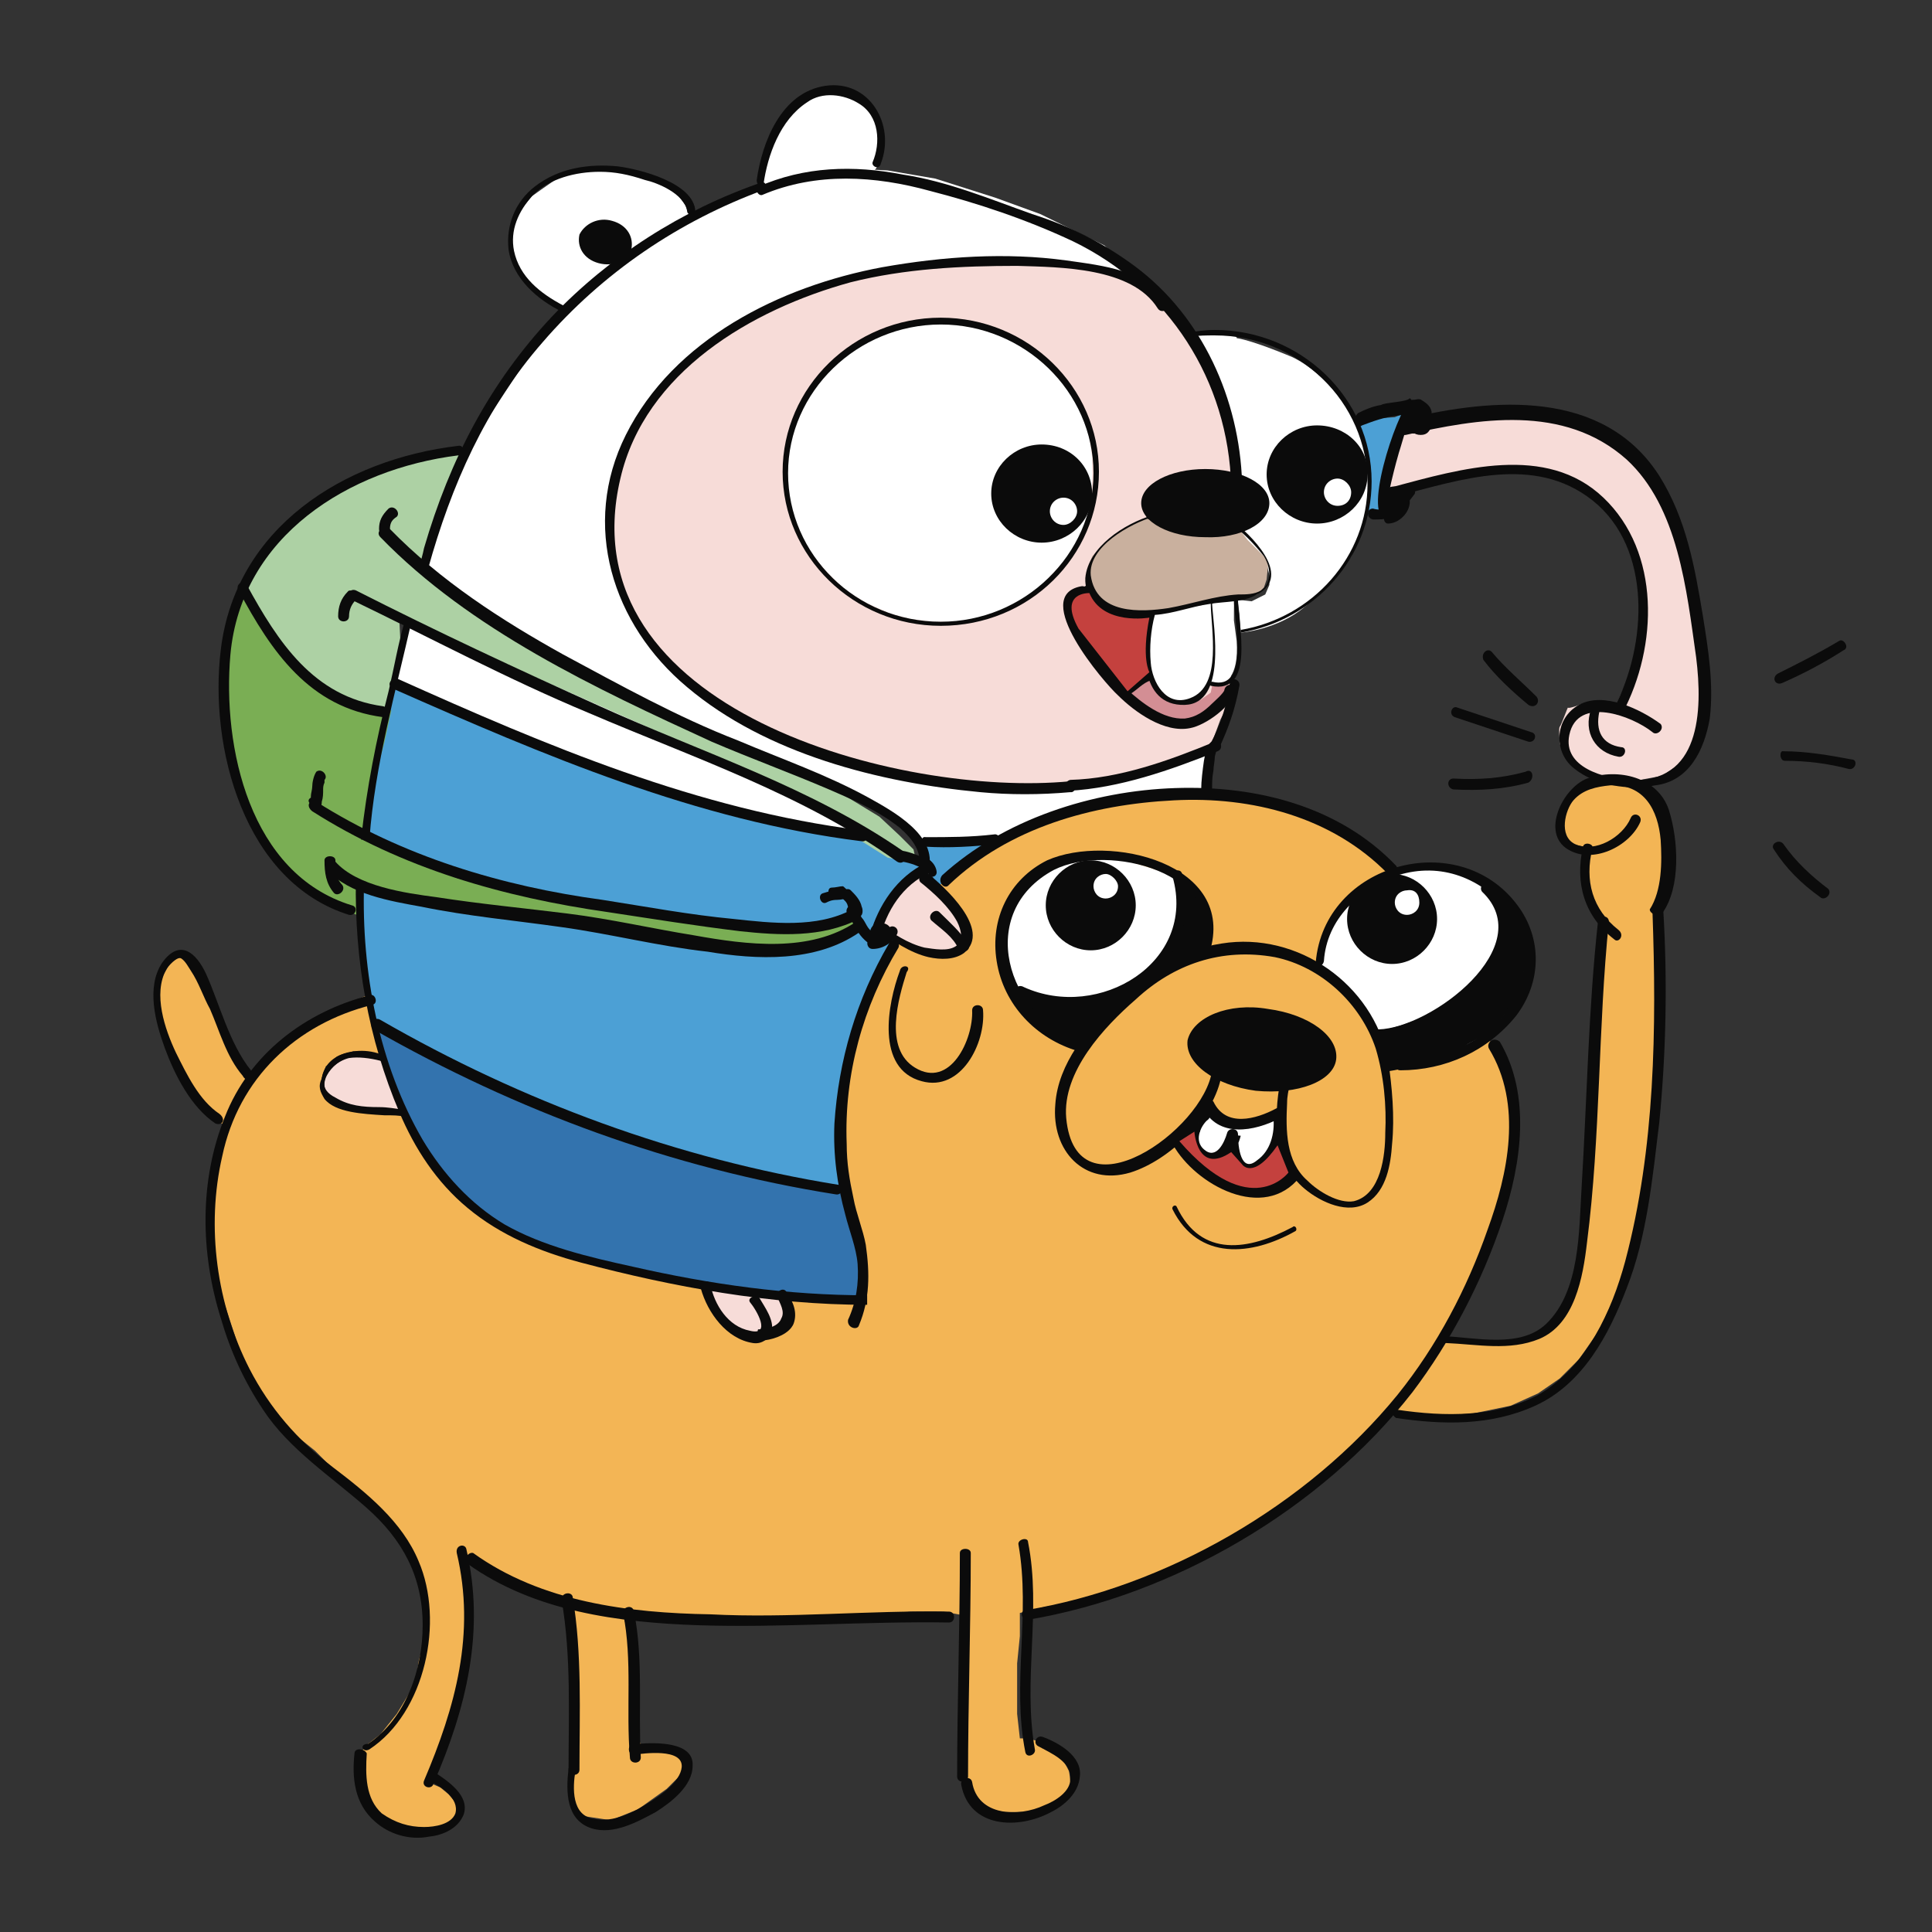 <?xml version="1.0" encoding="utf-8"?>
<!-- Generator: Adobe Illustrator 24.0.1, SVG Export Plug-In . SVG Version: 6.00 Build 0)  -->
<svg version="1.1" id="Layer_1" xmlns="http://www.w3.org/2000/svg" xmlns:xlink="http://www.w3.org/1999/xlink" x="0px" y="0px"
	 viewBox="0 0 141.7 141.7" style="enable-background:new 0 0 141.7 141.7;" xml:space="preserve">
<rect x="0" y="0" width="141.7" height="141.7" fill="#333333" stroke="none"/>
<style type="text/css">
	.st0{fill:#F7DCD8;}
	.st1{fill:#76CDEA;}
	.st2{fill:#FFFFFF;}
	.st3{fill:#F3B555;}
	.st4{fill:#C9B09E;}
	.st5{fill:#4CA0D5;}
	.st6{fill:#ADD1A4;}
	.st7{fill:#7AAE54;}
	.st8{fill:#3373AE;}
	.st9{fill:#0B0B0B;}
	.st10{fill:#D38E94;}
	.st11{clip-path:url(#SVGID_2_);fill:#0B0B0B;}
	.st12{clip-path:url(#SVGID_4_);fill:#0B0B0B;}
	.st13{clip-path:url(#SVGID_6_);fill:#0B0B0B;}
	.st14{clip-path:url(#SVGID_8_);fill:#0B0B0B;}
	.st15{clip-path:url(#SVGID_10_);fill:#0B0B0B;}
	.st16{clip-path:url(#SVGID_12_);fill:#0B0B0B;}
	.st17{clip-path:url(#SVGID_14_);fill:#0B0B0B;}
	.st18{clip-path:url(#SVGID_16_);fill:#0B0B0B;}
	.st19{clip-path:url(#SVGID_18_);fill:#0B0B0B;}
	.st20{clip-path:url(#SVGID_20_);fill:#0B0B0B;}
	.st21{clip-path:url(#SVGID_22_);fill:#0B0B0B;}
	.st22{clip-path:url(#SVGID_24_);fill:#0B0B0B;}
	.st23{clip-path:url(#SVGID_26_);fill:#0B0B0B;}
	.st24{clip-path:url(#SVGID_28_);fill:#0B0B0B;}
	.st25{clip-path:url(#SVGID_30_);fill:#0B0B0B;}
	.st26{clip-path:url(#SVGID_32_);fill:#0B0B0B;}
	.st27{clip-path:url(#SVGID_34_);fill:#0B0B0B;}
	.st28{fill:#C4413E;}
</style>
<g id="Layer_7">
</g>
<path class="st0" d="M45.4,34.3l0.8-2.1l1.7-3.2l1.8-1.7l2.5-2.1l2.3-1.5c0,0,2.6-1.4,2.7-1.5c0.1-0.1,3.8-1.5,3.8-1.5l4-0.9
	l3.5-0.5l3.1-0.2h3.7l3.7,0.3l2.5,0.5l1.6,0.3l1.2,1.1l0.9,0.6l1.2,1.2l0.9,1.5l0.9,1.8l0.7,1.6l0.7,1.8l0.7,2l0.3,1.5v1.4l-0.8,1.4
	l0.2,2.1l1,0.9L90.5,44l-0.3,7.4l-0.7,1.4l-0.7,1.9l-0.7,0.5l-3.2,1l-3,0.8l-3.1,0.5l-2.9,0.3L72.7,58l-4-0.7l-5.2-1L60,55.1
	l-4.4-1.8l-3.3-1.8l-2.5-1.9L48.2,48l-1.4-2l-1.2-2.3L45,42.1l-0.6-2v-2.7v-1.9L45.4,34.3z"/>
<path class="st1" d="M41.3,22.9"/>
<path class="st2" d="M40.1,22c0,0-1.4-1.1-1.2-1.1l-0.8-1.2l-0.6-1.1l-0.1-1l0.1-1l0.6-1.1l0.9-1.1l0.7-0.5l1-0.7l1.2-0.6h1.2
	l1.2-0.2l1.4,0.3l1.4,0.1c0,0,1,0.3,1.1,0.5l0.9,0.5l0.7,0.6l0.5,0.7l0.2,0.6v0.5l-0.6,0.5L48.6,17l-1.4,1l-1.6,1.2l-1.4,1l-1.1,1
	l-1.1,1l-0.7,0.6l-0.8-0.6L40.1,22z"/>
<path class="st2" d="M55.8,13.7l0.1-1l0.3-1l0.6-1.4L57.5,9l0.9-1.1L59.5,7l0.8-0.3h0.9l1.1,0.2l0.8,0.3l0.7,0.6L64.5,9
	c0,0,0.1,0.7,0.2,0.8v1.4L64.5,12L64,12.7h-1.2h-2l-1.5,0.2l-1.5,0.3l-0.9,0.3L55.8,13.7z"/>
<path class="st2" d="M57.7,33.4l0.5-2.1l0.9-2l1.1-1.7l1.5-1.4l1.6-1.1l1.7-0.8l2-0.6c0,0,1.8-0.2,1.9-0.1c0.1,0,2.9,0.5,2.9,0.5
	l2.3,0.8l1.9,1l1.2,1.4l1.1,1.2l1,1.8l0.5,1.2l0.3,2v1.8L80,37.4l-0.7,1.7l-1,1.8l-1.9,2l-1.2,1l-1.5,0.8l-1.9,0.6l-1.7,0.3h-1.7
	l-1.6-0.2L65.3,45l-1.8-0.8l-1.6-1l-1.4-1.4l-1.4-1.7l-0.9-2l-0.5-1.6l-0.1-1.8L57.7,33.4L57.7,33.4z"/>
<path class="st2" d="M87.5,24.7l0.9,1.7c0,0,0.6,1.2,0.6,1.4c0,0.1,0.5,1.2,0.6,1.4c0,0.1,0.6,1.6,0.6,1.6s0.2,1.4,0.3,1.5
	c0.1,0.1,0.2,1.6,0.2,1.6v0.8l0.3,1.2v1l-0.2,1.5L91,39l0.2,0.5l0.8,0.9l0.9,0.9l0.2,0.9v0.7l-0.3,0.7l-1,0.5L90.9,44h-0.2l0.1,0.2
	l0.1,0.8l0.1,1.4c0,0,2.7-0.2,4.7-1.9c0,0,2.1-1.7,3.4-3.7c0,0,1.4-2.8,1.4-5.1c0,0,0.1-2.8-1.5-5.5c0,0-1.7-2.8-4.2-4
	c0,0-2.8-1.2-4.1-1.4C90.8,24.4,87.6,24.2,87.5,24.7z"/>
<path class="st3" d="M65.9,68.8c0,0-0.8,1.4-0.9,1.5s-0.9,1.6-0.9,1.7s-0.8,1.7-0.8,1.9c0,0.2-0.9,3.1-0.9,3.1l-0.6,2.9l-0.1,2.8
	c0,0,0.2,2.9,0.2,3.1s0.3,2.3,0.3,2.3l0.8,2l0.2,1.6c0,0,0.3,2.6,0.2,2.7s0,1.2,0,1.2l-1.2-0.3l-3.4-0.1H58v1l-0.1,0.9L57.1,98h-1
	l-1.2-0.1l-1.1-0.6l-0.9-0.9l-0.6-0.9l-0.5-1l-0.1-0.2L49,93.7L46.1,93l-3.4-0.7l-3.6-1.2l-2.9-1.5l-2-1.7l-1.7-1.7l-1.1-1.7
	l-1.1-1.9l-0.6-1h-1.1L26.1,81l-1.2-0.2l-1-0.8l-0.3-0.9l0.3-0.9l1-0.5l1-0.6l1.1,0.1l0.9,0.1l-0.5-1.5l-0.2-2L26.9,73L25,73.9
	l-2.6,1.4l-1.7,1.1l-1,1l-1,1.1L18.1,79l-0.9-1.5l-0.8-1.4l-0.7-2l-0.9-1.9l-0.7-1.4l-0.8-0.7l-0.8,0.5L11.7,72c0,0-0.1,1-0.1,1.4
	c0,0.2,0.2,1.8,0.3,2c0,0.2,0.6,1.8,0.6,1.8l0.8,1.7l0.8,1.4l0.8,1.1l0.9,0.8l0.7,0.3l-0.2,0.9l-0.5,1.8V87l-0.3,2.1V92l0.6,2.5
	l1.5,4.6c0,0,1.4,2.8,1.5,2.9s2,2.8,2,2.8l2,1.6l2.1,2.1c0,0,2.3,1.9,2.4,2s1.7,1.9,1.7,1.9l1.1,1.8c0,0,0.6,1.6,0.6,1.7
	s0.2,2.1,0.2,2.1v2.1c0,0-0.5,1.7-0.5,1.8l-0.2,1.5l-1.4,2.3l-1.2,1.5l-0.9,0.7l-0.6,0.7v1.7l0.3,1.7l0.9,1.4l1.1,0.8l1.4,0.3h1.7
	l1.1-0.6l0.6-0.6v-1l-0.6-0.7l-0.6-0.5l-0.7-0.3l0.1-1l0.7-1.4l0.5-1.9l0.6-1.6l0.5-1.6l0.2-1.6l0.1-1.7l0.1-1.6l-0.1-1.6l-0.2-1.7
	l-0.2-1.1l1.1,0.5l1.7,1l2,0.9l1.9,0.7l0.9,0.2c0,0,0.3,1.6,0.3,1.7s0.2,2.7,0.2,2.7v2.5v2.6v2.7l-0.2,1.7l0.3,1.2l0.7,0.8l2,0.3
	l2-0.8l2.1-1.5l1.2-1.2v-1.1l-0.6-0.6L48,128l-0.9,0.1c-0.2-0.3-0.3-0.7-0.5-1c0-0.3-0.1-0.7-0.1-1c0-0.6,0-1.3,0-1.9
	c0-0.8,0-1.6,0-2.4c-0.3-1.1-0.5-2.3-0.8-3.4l-0.1-0.3l4.3,0.5l4.6,0.1l5.9-0.1l2.9-0.1l3.5-0.3h2.4c0.5,0.1,1.1,0.2,1.6,0.3
	c0,0.3-0.1,0.5-0.1,0.8c0,1.5-0.1,3-0.1,4.5c0,0.8,0,1.6,0,2.5c0,0.7-0.1,1.4-0.1,2.1c0,0.5,0,1,0,1.5c0.2,0.5,0.3,1.1,0.5,1.6
	c0.3,0.4,0.5,0.8,0.8,1.1l1.9,0.3c0.7,0,1.4,0,2.1,0c0.6-0.2,1.2-0.3,1.8-0.5c0.3-0.3,0.7-0.6,1-0.9c-0.1-0.5-0.1-1.1-0.2-1.6
	c-0.2-0.4-0.4-0.8-0.7-1.2l-0.8-0.5l-0.8-0.5l-0.7-0.2h-0.6l-0.2-1.8v-2.1V122l0.2-2v-1.7l2.1-0.5c1.1-0.1,2.3-0.1,3.4-0.2
	c1.9-0.9,3.8-1.7,5.7-2.6c2.2-1,4.4-2.1,6.7-3.1c1-0.7,2-1.4,3.1-2.2c0.7-0.7,1.3-1.4,2-2.1c1-0.8,2-1.5,2.9-2.3
	c0.4-0.6,0.7-1.3,1.1-1.9c0.6-0.7,1.2-1.4,1.8-2c0.5-0.9,1.1-1.8,1.6-2.7c0.6-0.6,1.2-1.2,1.7-1.8c0.4-1.1,0.8-2.1,1.2-3.2
	c0.4-1,0.8-1.9,1.2-2.9c0.4-1.1,0.7-2.2,1.1-3.3c0.2-1.2,0.3-2.4,0.5-3.5c0-1.1,0-2.3,0-3.4c-0.3-1-0.7-2-1-3.1l-0.8-1.5l-0.6-0.6
	l-1.8,1.1l-2.3,0.6c-0.5-0.1-0.9-0.3-1.4-0.4c-0.5,0.1-0.9,0.2-1.4,0.4c-0.2-0.4-0.4-0.9-0.6-1.3c-0.5-0.7-0.9-1.4-1.4-2.1L97.1,71
	c-0.1-0.1-0.2-0.1-0.2-0.2c0.1-0.7,0.3-1.5,0.4-2.2c0.3-0.7,0.7-1.3,1-2c0.6-0.5,1.2-1,1.7-1.4c0.5-0.3,0.9-0.6,1.4-0.9
	c0.2-0.1,0.5-0.1,0.7-0.2c-1.2-1-2.3-2.1-3.5-3.1l-2.3-1l-3.6-1.1l-2.9-0.5l-5.7,0.1l-4.7,0.7l-4.9,2l-3.7,2.3l-2,1.5l1.1,1.1
	l0.9,1.2l0.2,1.1l-0.3,0.8l-0.9,0.5h-1.4l-1.2-0.6L65.9,68.8z"/>
<path class="st2" d="M84.6,45l-0.2,0.6l-0.1,0.9c0,0,0,0.8-0.1,0.9c-0.1,0.1,0,0.8,0,0.9c0,0.1,0.1,0.5,0.1,0.7s0.1,0.7,0.1,0.7
	l0.3,0.5l0.3,0.5l0.3,0.3c0,0,2,1.4,3.3-0.9h1.1c0,0,1.2-0.3,1-3.1l-0.2-1.5v-1.6l-1.7,0.3l-1.2,0.2l-1.4,0.3l-1,0.1L84.6,45z"/>
<path class="st2" d="M96.5,70.9l0.2-1.4c0,0,0.3-1.2,0.5-1.4c0.1-0.1,1.1-1.5,1.1-1.5l1.6-1.7c0,0,1.4-0.6,1.5-0.6s2.1-0.7,2.1-0.7
	l1.6-0.3l1.5,0.3c0,0,1.6,0.2,1.6,0.5s1.1,1.1,1.1,1.1l1,0.9l1,1l0.6,1.1l0.3,1.6l-0.1,1.6l-0.6,1.6l-1,1.6l-1.5,1.5l-2.1,1.2
	c0,0-1.9,0.6-2,0.6s-1.9,0.3-1.9,0.3h-1.2l-0.6-2l-0.7-1.2l-0.9-1.5l-1.1-1.1l-1.2-0.9L96.5,70.9z"/>
<path class="st2" d="M79.4,76.9l-1-0.5l-1.8-1L75,73.5l-0.9-1.7c0,0-0.6-1.6-0.6-1.7s0-2,0-2l0.6-1.6l1.1-1.6l1.2-1
	c0,0,1.7-0.6,1.7-0.7c0-0.1,1.8-0.2,1.8-0.2h2.3l2,0.6l1.5,0.5l1.4,0.9l0.8,0.8l0.6,1.1l0.2,1.2l-0.1,1.2l-0.1,0.8l-1.7,0.8L85,71.6
	l-1.2,0.8l-1.2,1l-1,1.1c0,0-0.9,0.9-1,1C80.5,75.7,79.4,76.9,79.4,76.9z"/>
<path class="st4" d="M84.4,37.9l-0.6,0.2l-0.7,0.3l-0.8,0.5l-0.8,0.6l-0.7,0.6l-0.7,0.7l-0.3,0.9l-0.1,0.7c0,0-0.1,0.7,0,0.8
	s0.3,0.7,0.3,0.7l0.5,0.7c0.1,0,0.9,0.3,0.9,0.3l1.9,0.3l1-0.1l1.2-0.2l1.2-0.3l1.4-0.2l1-0.3h1.2l1.1-0.2l0.8-0.3l0.5-0.5l0.2-0.6
	l0.1-1L92.9,41l-0.6-0.6l-0.8-0.8l-0.7-0.9L89,38.8l-1.9,0.1l-1.8-0.3L84.4,37.9z"/>
<path class="st0" d="M101.5,36.1l0.3-1.5l0.6-1.8l0.1-0.7l0.5-0.7l1.9-0.5l4.1-0.6l2.3-0.1l1.6,0.1c0,0,2.3,0.2,2.3,0.5
	c0,0.2,1.6,0.8,1.6,0.8c0.1,0,2,1,2,1l1.8,2l1.2,1.8l0.8,1.8l1,2.4l0.2,2.3l0.3,2.4l0.5,1.8c0,0,0.3,1.6,0.2,1.7
	c-0.1,0.1,0,2.1,0,2.1s-0.1,1.8-0.1,1.9c0,0.1-0.5,1.8-0.5,1.9c0,0.1-0.8,1.2-0.8,1.2l-1.5,1l-1.6,0.3l-2.3-0.1l-1.6-0.2l-1.4-1.1
	c0,0-0.7-1.2-0.6-1.4c0-0.1-0.1-1,0-1.1s0.6-1.5,0.6-1.4c0.1,0.1,1.1-0.3,1.1-0.3l1.6-0.1l0.7,0.5l0.9-2l0.5-1.6l0.5-2
	c0,0,0.2-2,0.1-2.4c-0.1-0.2-0.5-2.6-0.6-2.8s-1.1-2.9-1.1-2.9l-1.6-1.8c0,0-1.6-1.4-1.7-1.4s-2-0.7-2-0.7l-1.8-0.2h-2.1l-2,0.3
	l-2.4,0.7l-2.4,0.6L101.5,36.1z"/>
<path class="st0" d="M64.5,67.8c0,0,0.6-1,0.6-1.1c-0.1-0.1,0.5-0.9,0.5-1c0.1-0.1,1.1-1.1,1.1-1.1l1.2-0.6l0.1,0.6l0.7,0.6l1,1
	c0,0,0.5,0.5,0.5,0.6s0.7,1,0.7,1l0.1,0.6c0,0,0,0.6,0,0.7s-0.3,0.7-0.3,0.7l-1,0.2h-1.1l-0.9-0.3l-0.9-0.5l-1.5-0.8L64.5,67.8z"/>
<path class="st5" d="M26.7,61.2c0,0,1.9-10.9,2.1-11.1L44,56.3l10.7,3.3l5.1,1l2.9,0.5h0.8L65,62l1,0.7l1,0.3l1.1,0.2l-0.6,0.3
	l-1.1,0.9l-0.9,1c0,0-0.2,0.8-0.5,1c-0.2,0.2-0.7,1.5-0.7,1.5L64,68.8l-0.9-1.6L62.8,67l-2.7,0.9l-3.6,0.2l-5.4-0.7l-5.9-0.9l-6.1-1
	l-6.6-1.8L26.7,61.2z"/>
<path class="st5" d="M26.6,64.8v2v2.7c0,0,0.8,5.4,1,5.5l7.5,4l5.8,2.5l8.8,3.1L62,87.2L61.7,84l0.2-4.1l0.9-4l1.2-2.8l0.8-2.4
	l0.8-1.4l0.3-0.6l-0.5-0.2l-1,0.5L64,69.2l-0.2-0.6l-0.6-0.8L62,68.7l-2.4,0.6l-5.2,0.2L50.5,69l-4.7-0.9l-5.1-0.8l-5.2-0.6
	l-4.9-0.9l-2.7-0.6L26.6,64.8z"/>
<path class="st3" d="M106.2,98.2l2.3,0.2l2.7-0.1l1.9-0.7l1.1-1l0.9-1.8l0.8-3.2l0.6-3.2l0.1-4.9l0.2-4l0.3-2.4V74l0.2-3.3l0.3-1.6
	v-1.5l-1-1.5l-0.5-1.7V63l0.1-0.9l-1-0.2l-0.8-1v-0.8l0.2-1.1l0.8-1l0.6-0.6l1.7-0.3l1.5,0.1l1.2,0.7l1.2,0.9c0,0,0.6,1.9,0.7,2
	c0,0.2,0.3,2,0.3,2.1c0,0.2,0,1.7-0.2,1.7s-0.5,1.1-0.5,1.1l-0.2,0.8v1.8v2.5v2.4v2.3l-0.1,2.4l-0.1,3.6l-0.5,2.7l-0.5,3.1l-0.5,2.6
	l-0.8,3.2l-0.8,2.1l-1.2,2.5l-1.4,2l-1.4,1.4l-1.6,1.1l-2,0.9l-2.9,0.6l-2.6,0.1l-2.6-0.2l-0.9-0.1l1.5-1.7l0.9-1.5l1-1.5
	L106.2,98.2z"/>
<path class="st6" d="M17.8,43.1l0.9-1.2l1.1-1.6l1.5-1.6l1.8-1.7l2.3-1.4c0,0,2-1,2.1-1s2.1-0.7,2.1-0.7l2.1-0.6l1.8-0.3H34l-0.7,2
	c0,0-0.9,1.9-0.9,2s-0.6,1.8-0.6,1.8l-0.6,1.8l-0.5,1.1c0,0,2.6,1.5,2.6,1.7s2.6,1.9,2.7,2c0.2,0.1,2.3,1.4,2.3,1.4l3.5,2l2.9,1.6
	l2.4,1.2l5.4,2.6l3.6,1.5l3.4,1.4l2.7,1.4l2.3,1.4l1.5,1.4l1,1l0.2,0.9h-0.7l-1.4-0.3l-1.9-1.2L60.9,60l-3.5-1.7l-4.1-1.7l-4.2-1.9
	l-4.9-2l-5.4-2.4l-4.7-2.4l-3.4-1.5l-1.4-0.7l0.1,2L29,50.2l-0.6,1.9l-2.7-0.5l-3.1-1.8l-1.9-2l-1.8-2.7L17.8,43.1z"/>
<path class="st7" d="M17.7,43.2l-0.5,1.2L16.6,47l-0.2,3.8l0.2,2.6l0.5,2.3c0,0,0.6,2.1,0.7,2.3c0,0.1,0.8,2,0.9,2.1
	c0,0.1,1,1.9,1,1.9l1,1.5l1.2,1.2l1.1,0.9l1.5,0.8l1.2,0.5l0.7,0.3l0.1-2.3l5.8,1.4l4.7,0.9l5.3,0.5c0,0,4.5,0.6,4.6,0.8
	c0.1,0.2,5.5,1,5.5,1l4.2,0.2l3.5-0.2l1.6-0.9l1.1-0.6l-0.3-0.8L60.1,68L55,68.2l-6.3-0.8l-5.3-0.8l-5.3-1l-4.6-1.2l-4.5-2l-2.1-1.1
	l0.6-4.2l0.7-2.7l0.5-2.3l-1.8-0.2L24.4,51l-1.8-1.6l-1.5-1.7l-1.7-2.1l-1.1-1.7L17.7,43.2z"/>
<polygon class="st5" points="67.3,61.8 67.7,62.4 67.9,63.5 68.4,63.8 68.4,64.3 68.8,65 69.7,64.3 71.8,62.9 73,62 73.5,61.8 
	72.8,61.4 71.2,61.7 68.4,61.5 "/>
<polygon class="st8" points="27.6,75.3 28.1,77.3 28.8,79.3 29.7,81.6 30.9,83.7 32.3,85.9 34,87.8 36,89.5 38.6,90.8 42.5,92.3 
	45.6,93 48.8,93.7 51.3,94.2 55,94.7 58.1,95.1 60.8,95.2 63.4,95.2 63.3,92.4 62.7,90 62.1,88.1 62,87.1 58.9,86.8 53.2,85.5 
	48.6,84.3 43.1,82.5 39.3,80.7 34.8,78.7 31.6,77.3 28.6,75.7 "/>
<polygon class="st0" points="24.5,77.9 23.8,78.5 23.7,79.3 23.7,80.2 24.5,80.7 25.5,81.1 26.6,81.2 27.8,81.6 28.8,81.4 
	29.7,81.6 29,80 28.6,78.8 28.3,77.9 28,77.4 27,77.3 25.8,77.3 24.8,77.5 "/>
<polygon class="st0" points="51.9,94.3 52.3,95.6 53.1,96.7 53.8,97.6 54.8,97.8 56.4,98 57.2,97.7 58.1,97.3 58.1,96.4 57.8,95.5 
	57.5,94.9 55.8,94.9 53.7,94.6 "/>
<path class="st9" d="M83.7,71.7l1-0.9l0.9-1.2l0.6-1.5l0.3-1v-1.2l-0.1-1l-0.2-0.5l1.1,0.8c0,0,0.8,1,0.8,1.1s0.5,1.2,0.5,1.2v1.4
	L88.4,70l-0.8,0.3L85.7,71l-1,0.7l-1,0.7l-1.9,1.8l-1,1.1l-0.8,1l-0.5,0.6L78,76.2l-1.4-0.8l-0.8-0.7l-0.9-0.9L74.7,73l0.1-0.3
	c0,0,1,0.1,1,0.2c0.1,0.1,0.8,0.5,0.8,0.5l2.3,0.1l2.1-0.3l1.6-0.8L83.7,71.7z"/>
<path class="st9" d="M101,75.7l1.8-0.5c0,0,1.9-0.7,2-0.7s1.8-1.1,1.8-1.1l1.1-1.2l1.2-1l0.7-1.5l0.5-1.1l-0.1-1.8l-0.6-1.1l1.2,0.8
	c0.4,0.6,0.9,1.1,1.3,1.7c0,0.8,0,1.5,0,2.3l-0.3,1.8l-0.6,1.2l-0.8,1.1l-0.9,1.1l-1.7,0.9c-0.1,0.2-1.9,0.9-1.9,0.9
	c-0.6,0.2-1.2,0.5-1.8,0.7c-0.8,0.1-1.5,0.3-2.3,0.4C101.4,77.6,101.2,76.7,101,75.7z"/>
<path class="st2" d="M88.7,81.4l-0.6,0.9c0,0-0.5,0.7-0.5,0.8c0,0.1,0,1,0,1l0.6,0.5l0.8,0.5c0.1,0,1.2-0.9,1.2-0.9s0.5,0.9,0.5,1
	c0,0.2,1.1,0.6,1.1,0.6l1-0.5l0.9-1.1l0.1-1.6l-0.1-1.1L92.5,82c0,0-1,0.3-1.1,0.3c-0.2,0-1.4,0-1.4,0L89.2,82L88.7,81.4z"/>
<path class="st9" d="M64.6,69.3L64.6,69.3c0.5,0,0.8-0.3,0.8-0.8s-0.3-0.8-0.8-0.8l0,0c-0.5,0-0.8,0.3-0.8,0.8S64.2,69.3,64.6,69.3
	L64.6,69.3z"/>
<path class="st9" d="M104,31.5c0.1-0.1,0.1-0.1,0.2-0.2s-0.1,0.1,0,0c0.2-0.3,0.3-0.8,0-1c-0.3-0.3-0.8-0.3-1,0
	c-0.2,0.2-0.2,0.5-0.3,0.7c0,0.5,0.3,0.8,0.8,0.8s0.7-0.3,0.8-0.8c-0.2,0.3-0.2,0.6-0.1,0.3c-0.3-0.3-0.7-0.7-1-1
	c-0.1,0.1-0.1,0.1-0.2,0.2s0.1-0.1,0,0c-0.2,0.3-0.3,0.8,0,1C103.2,31.8,103.8,31.8,104,31.5L104,31.5z"/>
<path class="st9" d="M103.6,30.7c-0.1,0-0.1,0-0.2-0.1s-0.1-0.1,0,0c0-0.1,0-0.1,0,0c0,0,0,0.2,0,0c0,0.1,0,0.3,0,0.5
	c0,0.5,0.3,0.8,0.8,0.8s0.7-0.3,0.8-0.8c0-0.3,0-0.6,0-0.9c-0.1-0.5-0.5-0.7-0.8-0.9c-0.3-0.1-0.8,0.1-0.9,0.6
	C103,30.2,103.2,30.6,103.6,30.7L103.6,30.7z"/>
<path class="st9" d="M102.7,37.6c0-0.2,0-0.3,0-0.6c0-0.1,0,0.2,0,0.1c0-0.2-0.1,0.1,0,0c-0.1,0.1-0.2,0.2-0.3,0.2c0.1,0-0.2,0,0,0
	c0.5,0,0.8-0.3,0.8-0.8s-0.3-0.7-0.8-0.8c-0.6-0.1-0.9,0.3-1.1,0.8c-0.1,0.2-0.1,0.6,0,0.9c0,0.5,0.3,0.8,0.8,0.8
	C102.4,38.2,102.9,37.9,102.7,37.6L102.7,37.6z"/>
<path class="st10" d="M82.4,50.9c0.2-0.1,1.4-1.1,1.4-1.1l0.5-0.5l0.2,0.5l0.6,0.8l0.7,0.7l1.4,0.3l0.9-0.3l0.7-0.5l0.1-0.5h1
	l0.7-0.3l-0.7,1.5l-1.2,1l-1.1,0.7L85.8,53l-1.2-0.8L82.4,50.9z"/>
<path class="st5" d="M101.5,37.9l-0.1-0.9l0.2-1l0.3-1.2l0.3-1.7l0.5-1.2l0.7-1.2l0.1-0.6l-1.2,0.5l-1.5,0.1l-1,0.5l-0.2,0.2
	l0.3,0.9l0.3,1.1c0,0,0.3,0.9,0.2,0.9c-0.1,0.1,0,1,0,1V36l-0.1,0.9v0.8l0.3,0.3h0.7L101.5,37.9L101.5,37.9z"/>
<polygon class="st2" points="28.9,50.2 29.9,45.5 58,58 62.8,60.7 60.3,60.9 53.8,59.6 46.1,57.4 38.4,54.1 31.4,51.1 "/>
<polygon class="st2" points="31,41.7 32.7,36.5 35.7,30.8 38.4,26.7 41.1,23.5 45.7,19.2 50.5,15.9 54.3,14.5 57.8,13.1 61.2,12.3 
	65.1,12.5 68.6,13.1 73,14.5 76.3,15.7 81,18 83.9,20.8 81.6,20 77.2,19.5 70.4,19.2 62.9,20.4 57.4,22.2 52.9,24.6 49.5,27.5 
	47.1,30.4 46.1,32.7 45,35.3 44.7,39.1 45.3,42.4 47.1,46.3 49.7,49.2 53.4,52 57.4,54.1 62.8,56 66.4,56.9 73,58 79.2,57.6 
	84.2,56.5 87.5,55.4 89.1,54.8 88.5,56.5 88.5,58 87.5,58.3 83.3,58.6 79.2,59.2 76.7,60.2 74.5,61.2 73.5,61.8 71.2,61.7 
	67.3,61.8 65.4,60.2 62.5,58.3 58.3,56.6 52.9,54.4 46.2,51.4 40.7,48.2 34.5,44.5 "/>
<g>
	<g>
		<g>
			<defs>
				<rect id="SVGID_1_" x="7.2" y="-16.3" width="118.6" height="130.5"/>
			</defs>
			<clipPath id="SVGID_2_">
				<use xlink:href="#SVGID_1_"  style="overflow:visible;"/>
			</clipPath>
			<path class="st11" d="M28,77.4c-1.7-0.6-4.1-0.3-4.4,1.7c-0.6,2.9,4.4,2.5,6,2.7c0.2,0,0.3-0.2,0.1-0.2c-1.7-0.3-3.5,0-5.1-0.9
				c-1.8-1-0.2-2.8,1-3.2c0.8-0.2,1.6-0.1,2.3,0.2C28.1,77.7,28.2,77.5,28,77.4"/>
		</g>
	</g>
	<g>
		<g>
			<defs>
				<rect id="SVGID_3_" x="7.2" y="-16.3" width="118.6" height="130.5"/>
			</defs>
			<clipPath id="SVGID_4_">
				<use xlink:href="#SVGID_3_"  style="overflow:visible;"/>
			</clipPath>
			<path class="st12" d="M29.6,81.9L29.6,81.9c-0.3-0.1-0.8-0.1-1.4-0.1c-1.6-0.1-3.6-0.2-4.4-1.2c-0.3-0.5-0.5-0.9-0.2-1.5
				c0.1-0.7,0.6-1.2,1.1-1.6c0.9-0.5,2.3-0.6,3.4-0.1l0,0c0.1,0,0.2,0.2,0.1,0.3c0,0.1-0.2,0.2-0.3,0.1c-0.8-0.2-1.6-0.3-2.3-0.2
				c-0.8,0.2-1.7,0.9-1.8,1.7c-0.1,0.5,0.2,0.9,0.8,1.2c1,0.6,2,0.7,3.2,0.7c0.6,0,1.2,0.1,1.8,0.2c0.1,0,0.2,0.1,0.2,0.2
				C29.8,81.8,29.7,81.9,29.6,81.9z M26.4,77.3c-0.7,0-1.2,0.1-1.7,0.3c-0.6,0.3-0.9,0.8-1,1.5c-0.1,0.6,0,1,0.2,1.4
				c0.8,1,2.8,1.1,4.3,1.1c0.6,0,1,0.1,1.4,0.1l0,0l0,0c-0.6-0.1-1.1-0.1-1.7-0.2c-1.1,0-2.3-0.1-3.3-0.7c-0.8-0.5-0.9-1.1-0.9-1.5
				c0.1-0.9,1.1-1.7,1.9-1.9c0.7-0.1,1.6-0.1,2.4,0.2l0,0l0,0C27.4,77.3,27,77.3,26.4,77.3z"/>
		</g>
	</g>
</g>
<g>
	<g>
		<g>
			<defs>
				<rect id="SVGID_5_" x="7.2" y="-16.3" width="118.6" height="130.5"/>
			</defs>
			<clipPath id="SVGID_6_">
				<use xlink:href="#SVGID_5_"  style="overflow:visible;"/>
			</clipPath>
			<path class="st13" d="M41.3,22.4c-1.7-0.9-3.2-2.1-3.6-4c-0.3-1.5,0.3-2.9,1.4-4.1c1.2-1.2,3.1-1.7,4.9-1.7
				c1.1,0,2.1,0.2,3.3,0.6c0.9,0.2,2.9,1,3.1,2.3c0,0.3,0.6,0.3,0.6,0c-0.1-2.1-4.1-3.1-5.7-3.3c-2.1-0.2-4.3,0.1-6.1,1.5
				c-1.4,1.1-2.1,2.8-1.9,4.6c0.3,2.1,2.1,3.7,4,4.6C41.3,23.1,41.7,22.6,41.3,22.4"/>
		</g>
	</g>
</g>
<g>
	<g>
		<g>
			<defs>
				<rect id="SVGID_7_" x="7.2" y="-16.3" width="118.6" height="130.5"/>
			</defs>
			<clipPath id="SVGID_8_">
				<use xlink:href="#SVGID_7_"  style="overflow:visible;"/>
			</clipPath>
			<path class="st14" d="M46.3,18.3c0.2-0.9-0.3-1.8-1.4-2.1c-1-0.3-2,0.2-2.4,1c-0.2,0.9,0.3,1.8,1.4,2.1S46,19.1,46.3,18.3"/>
		</g>
	</g>
</g>
<g>
	<g>
		<g>
			<defs>
				<rect id="SVGID_9_" x="7.2" y="-16.3" width="118.6" height="130.5"/>
			</defs>
			<clipPath id="SVGID_10_">
				<use xlink:href="#SVGID_9_"  style="overflow:visible;"/>
			</clipPath>
			<path class="st15" d="M56,13.5c0.3-2.1,1.2-4.7,3.2-6c1.1-0.8,2.7-0.6,3.8,0.1c1.5,0.9,1.6,2.9,1,4.3c-0.1,0.3,0.5,0.6,0.6,0.1
				c1.1-2.8-0.8-6.2-4.1-5.7c-3.2,0.5-4.6,4.1-5,6.9C55.5,13.7,56,13.9,56,13.5"/>
		</g>
	</g>
</g>
<g>
	<g>
		<g>
			<defs>
				<rect id="SVGID_11_" x="7.2" y="-16.3" width="118.6" height="130.5"/>
			</defs>
			<clipPath id="SVGID_12_">
				<use xlink:href="#SVGID_11_"  style="overflow:visible;"/>
			</clipPath>
			<path class="st16" d="M69,45.9c-6.4,0-11.6-5.1-11.6-11.3S62.6,23.3,69,23.3s11.6,5.1,11.6,11.3S75.5,45.9,69,45.9z M69,23.8
				c-6.1,0-11.2,4.9-11.2,10.9s5,10.9,11.2,10.9c6.1,0,11.2-4.9,11.2-10.9S75.1,23.8,69,23.8z"/>
		</g>
	</g>
</g>
<g>
	<g>
		<g>
			<defs>
				<rect id="SVGID_13_" x="7.2" y="-16.3" width="118.6" height="130.5"/>
			</defs>
			<clipPath id="SVGID_14_">
				<use xlink:href="#SVGID_13_"  style="overflow:visible;"/>
			</clipPath>
			<path class="st17" d="M76.4,32.6c-2,0-3.7,1.6-3.7,3.6s1.7,3.6,3.7,3.6s3.7-1.6,3.7-3.6C80.1,34.2,78.5,32.6,76.4,32.6 M78,38.5
				c-0.6,0-1-0.5-1-1c0-0.6,0.5-1,1-1c0.6,0,1,0.5,1,1S78.5,38.5,78,38.5"/>
		</g>
	</g>
</g>
<g>
	<g>
		<g>
			<defs>
				<rect id="SVGID_15_" x="7.2" y="-16.3" width="118.6" height="130.5"/>
			</defs>
			<clipPath id="SVGID_16_">
				<use xlink:href="#SVGID_15_"  style="overflow:visible;"/>
			</clipPath>
			<path class="st18" d="M84.3,38.1c0.1,0,0.2,0,0.3,0c0-0.1,0-0.2-0.1-0.3c-2,0.6-4.7,2.3-4.9,4.6c-0.1,2.6,3.3,2.9,5.1,2.7
				c1.4-0.1,2.6-0.6,4-0.8c1.1-0.2,2.5-0.1,3.5-0.7c2.7-1.4-0.6-4.5-1.8-5.4c-0.1-0.1-0.3,0.1-0.1,0.2c0.9,0.7,1.7,1.5,2.4,2.4
				c0.5,0.8,0.6,1.9-0.2,2.5c-0.5,0.3-1.1,0.3-1.7,0.3c-1.7,0.1-3.4,0.7-5.1,1c-2,0.3-5.3,0.5-5.7-2.4c-0.2-2.1,2.9-3.8,4.6-4.3
				c0.2-0.1,0.1-0.3-0.1-0.3c-0.1,0-0.2,0-0.3,0C84,37.8,84.1,38.1,84.3,38.1"/>
		</g>
	</g>
</g>
<g>
	<g>
		<g>
			<defs>
				<rect id="SVGID_17_" x="7.2" y="-16.3" width="118.6" height="130.5"/>
			</defs>
			<clipPath id="SVGID_18_">
				<use xlink:href="#SVGID_17_"  style="overflow:visible;"/>
			</clipPath>
			<path class="st19" d="M93.1,36.9c0-1.4-2.1-2.5-4.7-2.5s-4.7,1.1-4.7,2.5s2.1,2.5,4.7,2.5C91,39.5,93.1,38.4,93.1,36.9"/>
		</g>
	</g>
</g>
<g>
	<g>
		<g>
			<defs>
				<rect id="SVGID_19_" x="7.2" y="-16.3" width="118.6" height="130.5"/>
			</defs>
			<clipPath id="SVGID_20_">
				<use xlink:href="#SVGID_19_"  style="overflow:visible;"/>
			</clipPath>
			<path class="st20" d="M88.8,44.2c0,1.9,0.9,6.1-1.5,7c-1.8,0.7-2.8-1.2-2.9-2.6c-0.1-1.1,0-2.4,0.3-3.5c0-0.2-0.2-0.2-0.3-0.1
				c-0.7,2.3-0.9,6.8,2.5,6.7c3.1-0.1,2.1-5.7,2-7.4C89.2,44,88.8,44,88.8,44.2"/>
		</g>
	</g>
</g>
<g>
	<g>
		<g>
			<defs>
				<rect id="SVGID_21_" x="7.2" y="-16.3" width="118.6" height="130.5"/>
			</defs>
			<clipPath id="SVGID_22_">
				<use xlink:href="#SVGID_21_"  style="overflow:visible;"/>
			</clipPath>
			<path class="st21" d="M88.8,50.3c3.3,0.7,2-4.6,2-6.3c0-0.2-0.3-0.2-0.3,0c0,1.5,1.2,6.7-1.6,6C88.7,50,88.7,50.2,88.8,50.3"/>
		</g>
	</g>
</g>
<g>
	<g>
		<g>
			<defs>
				<rect id="SVGID_23_" x="7.2" y="-16.3" width="118.6" height="130.5"/>
			</defs>
			<clipPath id="SVGID_24_">
				<use xlink:href="#SVGID_23_"  style="overflow:visible;"/>
			</clipPath>
			<path class="st22" d="M96.6,31.2c-2,0-3.7,1.6-3.7,3.6s1.7,3.6,3.7,3.6s3.7-1.6,3.7-3.6C100.4,32.8,98.7,31.2,96.6,31.2
				 M98.1,37.1c-0.6,0-1-0.5-1-1c0-0.6,0.5-1,1-1s1,0.5,1,1C99.1,36.7,98.7,37.1,98.1,37.1"/>
		</g>
	</g>
</g>
<g>
	<g>
		<g>
			<defs>
				<rect id="SVGID_25_" x="7.2" y="-16.3" width="118.6" height="130.5"/>
			</defs>
			<clipPath id="SVGID_26_">
				<use xlink:href="#SVGID_25_"  style="overflow:visible;"/>
			</clipPath>
			<path class="st23" d="M91.1,35.4c-0.2-6.1-2.9-12.2-7.9-15.9c-2.3-1.7-4.7-2.9-7.5-3.8c-3.1-1.1-6.2-2.4-9.5-2.9
				c-3.6-0.7-7.2-0.6-10.6,0.9c-0.3,0.1,0,0.7,0.3,0.6c4-1.7,8.3-1.4,12.3-0.3c3.5,0.9,7.1,2.1,10.5,3.7c7,3.4,11.4,10.2,11.6,18
				C90.5,35.8,91.1,35.8,91.1,35.4"/>
		</g>
	</g>
</g>
<g>
	<g>
		<g>
			<defs>
				<rect id="SVGID_27_" x="7.2" y="-16.3" width="118.6" height="130.5"/>
			</defs>
			<clipPath id="SVGID_28_">
				<use xlink:href="#SVGID_27_"  style="overflow:visible;"/>
			</clipPath>
			<path class="st24" d="M30.2,45.5h-0.3c-0.1,0-0.1,0-0.2,0c-0.5,1.7-0.8,3.5-1.2,5.2c-0.9,3.5-1.6,7.1-2,10.7c0,0.1,0,0.1,0,0.2
				c0.2-0.1,0.5-0.1,0.6-0.1C27.5,56.1,29,50.8,30.2,45.5C30.4,45.5,30.2,45.5,30.2,45.5z"/>
		</g>
	</g>
</g>
<g>
	<g>
		<g>
			<defs>
				<rect id="SVGID_29_" x="7.2" y="-16.3" width="118.6" height="130.5"/>
			</defs>
			<clipPath id="SVGID_30_">
				<use xlink:href="#SVGID_29_"  style="overflow:visible;"/>
			</clipPath>
			<path class="st25" d="M55.8,13.4c-5.8,2-11.1,5.4-15.3,9.8c-4.6,4.9-7.5,10.5-9.4,17c-0.1,0.5-0.2,0.8-0.3,1.2
				c0.2,0.1,0.3,0.2,0.6,0.3c1.7-6.1,4.2-11.8,8.4-16.6c4.4-5.1,10-8.9,16.3-11.2C56.4,13.8,56.1,13.2,55.8,13.4z"/>
		</g>
	</g>
</g>
<g>
	<g>
		<g>
			<defs>
				<rect id="SVGID_31_" x="7.2" y="-16.3" width="118.6" height="130.5"/>
			</defs>
			<clipPath id="SVGID_32_">
				<use xlink:href="#SVGID_31_"  style="overflow:visible;"/>
			</clipPath>
			<path class="st26" d="M46.4,92.9c-3.2-0.7-6.6-1.5-9.4-3.1c-2.5-1.5-4.5-3.7-6-6.2c-3.2-5.5-4.5-12.3-4.3-18.8
				c-0.2-0.1-0.5-0.1-0.6-0.3C26,70.4,27,76.2,29.3,81.6c1.1,2.6,2.7,5.1,5,7c2.4,2,5.3,3.2,8.3,4c6.8,1.8,13.9,3.1,21,3.1V95
				C57.8,95,52.1,94.2,46.4,92.9z"/>
		</g>
	</g>
</g>
<g>
	<g>
		<g>
			<defs>
				<rect id="SVGID_33_" x="7.2" y="-16.3" width="118.6" height="130.5"/>
			</defs>
			<clipPath id="SVGID_34_">
				<use xlink:href="#SVGID_33_"  style="overflow:visible;"/>
			</clipPath>
			<path class="st27" d="M89.1,24.2c-0.7,0-1.4,0.1-2,0.2c0.1,0.1,0.1,0.2,0.2,0.3c0.6-0.1,1.2-0.1,1.8-0.1
				c6.2,0,11.2,4.9,11.2,10.9c0,5.3-4,9.8-9.3,10.7v0.2c5.4-0.9,9.6-5.5,9.6-11.1C100.6,29.2,95.4,24.2,89.1,24.2"/>
		</g>
	</g>
</g>
<path class="st9" d="M78.5,57.2L78.5,57.2c-0.1,0.2-0.1,0.5-0.1,0.8c3.7-0.2,7.4-1.5,10.9-2.9c0.5-0.2,0.2-0.9-0.2-0.7
	C85.7,55.8,82.1,57.1,78.5,57.2c-0.5,0.1-0.5,0.9,0,0.9h0.1C79,58,79,57.2,78.5,57.2L78.5,57.2z"/>
<path class="st9" d="M85.7,22.3c-1.6-2.5-4.7-2.8-7.5-3.2c-4.4-0.6-9-0.3-13.5,0.5c-7.5,1.4-15.3,5.3-18.8,12.3
	c-3.3,6.6-1,13.9,4.5,18.5c5.8,4.9,14.1,7,21.5,7.7c2.1,0.2,4.4,0.2,6.6,0c0.5,0,0.5-0.8,0-0.8c-12.4,1.2-37-5.2-33-22.2
	c1.8-7.8,9.6-12.4,16.9-14.4c4-1,8.1-1.2,12.2-1.2c3.2,0.1,8.4,0.1,10.3,3.1C85.2,23.1,85.9,22.6,85.7,22.3L85.7,22.3z"/>
<path class="st9" d="M89.4,54.9c0.7-1.5,1.2-2.9,1.5-4.6c0.1-0.5-0.7-0.7-0.7-0.2c-0.2,1.6-0.7,3.1-1.4,4.4
	C88.6,55,89.2,55.3,89.4,54.9L89.4,54.9z"/>
<path class="st9" d="M89.1,54.3c-0.6,0.1-0.7,1-0.8,1.5c-0.1,0.7-0.2,1.5-0.2,2.1c0,0.5,0.8,0.5,0.8,0s0-0.9,0.1-1.4
	c0-0.3,0.1-0.7,0.1-1c0-0.1,0.2-0.6,0.1-0.6C89.7,55,89.5,54.3,89.1,54.3L89.1,54.3z"/>
<path class="st9" d="M67.9,62.1c1.7,0.1,3.5,0,5.2-0.2c0.5-0.1,0.2-0.8-0.2-0.7c-1.7,0.2-3.3,0.2-5,0.2C67.5,61.3,67.5,62,67.9,62.1
	L67.9,62.1z"/>
<path class="st9" d="M28.8,50.5c11.1,4.9,22.3,9.7,34.4,11.2c0.5,0.1,0.5-0.7,0-0.8c-12-1.5-23.1-6.2-34-11.1
	C28.7,49.7,28.3,50.2,28.8,50.5L28.8,50.5z"/>
<path class="st9" d="M27.4,75.5c10.5,6,21.9,10.2,33.9,12.1c0.5,0.1,0.7-0.7,0.2-0.7C49.7,85,38.3,80.8,27.9,74.8
	C27.4,74.5,27,75.2,27.4,75.5L27.4,75.5z"/>
<path class="st9" d="M76.7,66.4c0,1.8,1.5,3.3,3.3,3.3s3.3-1.5,3.3-3.3s-1.5-3.3-3.3-3.3C78.2,63.1,76.7,64.6,76.7,66.4z M82,65
	c0,0.6-0.5,0.9-0.9,0.9c-0.6,0-0.9-0.5-0.9-0.9c0-0.6,0.5-0.9,0.9-0.9S82,64.6,82,65z"/>
<path class="st9" d="M98.8,67.4c0,1.8,1.5,3.3,3.3,3.3s3.3-1.5,3.3-3.3s-1.5-3.3-3.3-3.3S98.8,65.6,98.8,67.4z M104.1,66.2
	c0,0.6-0.5,0.9-0.9,0.9c-0.6,0-0.9-0.5-0.9-0.9c0-0.6,0.5-0.9,0.9-0.9C103.8,65.2,104.1,65.6,104.1,66.2z"/>
<path class="st9" d="M79.4,43.6C79.4,43.7,79.6,43.7,79.4,43.6c0.5,0.5,0.9-0.1,0.6-0.5c0,0,0,0-0.1-0.1
	C79.7,42.8,79.1,43.2,79.4,43.6L79.4,43.6z"/>
<path class="st9" d="M98,77.7c0.2-1.7-2-3.3-5-3.7c-2.9-0.5-5.5,0.6-5.9,2.3c-0.2,1.7,2,3.3,5,3.7C95.2,80.3,97.8,79.3,98,77.7z"/>
<path class="st9" d="M69.6,64.9c4.4-4.2,10.5-5.9,16.5-6.2c5.7-0.3,11.6,1.2,15.7,5.4c0.3,0.3,0.9-0.2,0.6-0.6
	c-4.2-4.4-10.3-5.9-16.2-5.7c-6.1,0.2-12.6,2.3-17.1,6.4C68.7,64.7,69.3,65.3,69.6,64.9L69.6,64.9z"/>
<path class="st9" d="M63,97.2c0.8-1.9,0.8-3.8,0.5-5.9c-0.2-1.1-0.7-2.3-0.9-3.4c-0.3-1.4-0.5-2.6-0.5-4c-0.2-5.1,1.2-10.1,3.8-14.4
	c0.2-0.5-0.5-0.8-0.7-0.3c-2.4,4.1-3.7,8.6-4,13.2c-0.1,2.3,0.2,4.5,0.8,6.7c0.3,1.2,0.8,2.4,0.9,3.6c0.1,1.4-0.1,2.8-0.7,4.1
	C62.1,97.4,62.9,97.6,63,97.2L63,97.2z"/>
<path class="st9" d="M97.1,70.5c0.2-3.1,2.6-5.3,5.4-6.3c3.2-1,6.2,0.2,8.3,2.8c1.6,2.1,1.2,5-0.3,7.1c-1.7,2.5-4.9,3.6-7.8,3.6
	c-0.5,0-0.5,0.8,0,0.8c3.3,0,6.4-1.4,8.5-4c1.9-2.5,1.9-5.7,0.1-8.1c-4.3-5.8-14.2-3.1-14.8,4.2C96.3,71,97,71,97.1,70.5L97.1,70.5z
	"/>
<path class="st9" d="M88.7,69.9c2.1-6.6-7.4-8.8-11.9-6.8c-2.8,1.4-4.2,4.3-3.7,7.4c0.5,3.2,2.9,5.7,6,6.6c0.5,0.1,0.7-0.6,0.2-0.7
	c-5.5-1.8-7.8-9.5-2-12.6c4-2,12.7,0.2,10.9,5.9C87.8,70.1,88.6,70.4,88.7,69.9L88.7,69.9z"/>
<path class="st9" d="M66,71.2c-0.9,2.4-1.8,7.2,1.6,8.1c2.9,0.8,4.7-2.8,4.5-5.2c0-0.5-0.8-0.5-0.8,0c0.1,2.1-1.6,5.8-4.2,4.2
	c-2.3-1.4-1.2-5.1-0.6-7C66.9,70.8,66.1,70.7,66,71.2L66,71.2z"/>
<path class="st9" d="M74.7,73c6,2.8,14-1.9,12-8.9c-0.1-0.5-0.9-0.2-0.7,0.2c1.8,6.3-5.4,10.6-10.9,8.1C74.6,72.1,74.2,72.7,74.7,73
	L74.7,73z"/>
<path class="st9" d="M101.2,76.1c4.5-0.1,12.9-6.8,8.1-11.3c-0.3-0.3-0.9,0.2-0.6,0.6c4.2,4-3.7,10-7.6,10.1
	C100.7,75.3,100.7,76.1,101.2,76.1L101.2,76.1z"/>
<path class="st9" d="M88.9,78.5c-0.6,4.4-10,11-10.7,3.5c-0.3-3.4,2.8-6.7,5.1-8.7c2.8-2.6,6.3-3.8,10.2-3.1
	c3.4,0.7,6.3,3.4,7.4,6.7c0.6,2,0.8,4.2,0.7,6.2c0,1.6-0.3,4.5-2.3,5c-1.1,0.2-2.6-0.7-3.4-1.5c-1.6-1.4-1.6-3.7-1.5-5.7
	c0-0.5,0.1-0.9,0.2-1.4s-0.7-0.7-0.7-0.2c-0.5,2.7-0.5,6,1.8,7.9c1.2,1,3.2,1.9,4.6,1s1.7-2.8,1.8-4.3c0.2-2,0-4.2-0.3-6.2
	c-1.1-5.5-6.6-9.4-12.2-8.5c-3.2,0.5-5.5,2-7.8,4.3c-2,1.9-4.2,4.5-4.4,7.5c-0.3,3.4,2.1,6,5.5,5c2.9-0.9,6.2-4.1,6.7-7.2
	C89.7,78.2,89.1,77.9,88.9,78.5L88.9,78.5z"/>
<path class="st9" d="M85.9,83.7c1.4,2.9,6.4,5.9,9.2,2.9c0.3-0.3-0.2-0.9-0.6-0.6c-2.4,2.6-6.8-0.3-7.9-2.8
	C86.3,82.9,85.7,83.4,85.9,83.7L85.9,83.7z"/>
<path class="st9" d="M109.2,76.9c2.5,4.1,1.4,9.2-0.1,13.3c-1.5,4.3-3.7,8.5-6.6,12.1c-6.6,8.1-17,14.1-27.3,15.8
	c-0.5,0.1-0.2,0.8,0.2,0.7c10.7-1.8,21.5-8.1,28.2-16.7c2.8-3.7,5.1-8.1,6.6-12.6c1.4-4.2,2.1-9.2-0.2-13.1
	C109.5,76,109,76.5,109.2,76.9L109.2,76.9z"/>
<path class="st9" d="M34.3,114.7c4.9,3.5,11.1,4.3,16.9,4.5c6.1,0.2,12.3-0.3,18.4-0.2c0.5,0,0.5-0.8,0-0.8
	c-5.9-0.1-11.8,0.5-17.5,0.2c-6-0.1-12.4-0.9-17.4-4.5C34.3,113.8,33.9,114.5,34.3,114.7L34.3,114.7z"/>
<path class="st9" d="M27.1,128.3c4.1-2.7,5.5-9.4,3.6-13.8c-1.2-2.9-3.8-5-6.3-6.9c-2.6-2-4.6-4.3-6.1-7.2c-2.4-4.7-3.2-10.4-2-15.6
	c1.2-5.7,5.4-9.7,11-11.1c0.5-0.1,0.2-0.9-0.2-0.7c-4.7,1.2-8.8,4.3-10.6,8.9c-1.9,4.7-1.8,10-0.3,14.8c0.7,2.4,1.7,4.6,3.1,6.7
	c1.9,2.9,5,4.9,7.6,7.2s4.1,5,4.1,8.6c0,3.2-1.2,6.8-4,8.7C26.3,127.9,26.6,128.6,27.1,128.3L27.1,128.3z"/>
<path class="st9" d="M18.4,78.5c-1.6-2-2.3-4.9-3.3-7.1c-0.7-1.5-1.9-2.6-3.2-0.8c-1.2,1.8-0.5,4.4,0.2,6.3s1.9,4.3,3.7,5.5
	c0.5,0.2,0.8-0.3,0.3-0.7c-1.5-1-2.4-2.9-3.2-4.5c-0.8-1.7-1.7-4.3-0.7-6.1c0.1-0.2,0.8-1,1.1-0.8s0.5,0.6,0.7,0.9
	c0.6,0.9,0.9,1.9,1.4,2.8c0.7,1.6,1.2,3.5,2.4,4.9C18.1,79.5,18.7,79,18.4,78.5L18.4,78.5z"/>
<path class="st9" d="M41.2,117.4c0.7,4.1,0.5,8.4,0.5,12.4c0,0.5,0.8,0.5,0.8,0c0-4.2,0.2-8.5-0.5-12.7
	C41.9,116.7,41.1,116.8,41.2,117.4L41.2,117.4z"/>
<path class="st9" d="M45.7,118.3c0.7,3.5,0.2,7,0.5,10.6c0,0.5,0.8,0.5,0.8,0c-0.2-3.6,0.2-7.2-0.5-10.7
	C46.4,117.6,45.6,117.9,45.7,118.3L45.7,118.3z"/>
<path class="st9" d="M70.4,113.9c0,5.4-0.2,11-0.2,16.4c0,0.5,0.8,0.5,0.8,0c0-5.4,0.2-11,0.2-16.4
	C71.2,113.5,70.4,113.5,70.4,113.9L70.4,113.9z"/>
<path class="st9" d="M74.7,113.3c0.9,5.1-0.5,10.2,0.5,15.2c0.1,0.5,0.8,0.2,0.7-0.2c-0.9-5.1,0.5-10.2-0.5-15.2
	C75.4,112.7,74.6,112.9,74.7,113.3L74.7,113.3z"/>
<path class="st9" d="M106,98.5c2.4,0.1,4.7,0.6,6.9-0.3c2.6-1.1,3.2-4.5,3.5-7.1c1-7.8,0.8-15.7,1.6-23.5c0-0.5-0.7-0.5-0.8,0
	c-0.7,6.4-0.8,12.9-1.2,19.5c-0.2,3.2-0.1,7.6-2.6,10c-1.9,1.8-5.1,1-7.5,0.9C105.5,97.7,105.5,98.5,106,98.5L106,98.5z"/>
<path class="st9" d="M102.4,104c3.4,0.5,6.9,0.6,10.2-0.9c3.5-1.6,5.4-5.2,6.7-8.6c1.5-3.8,1.9-8.1,2.4-12.2
	c0.5-5.1,0.6-10.3,0.3-15.4c0-0.5-0.8-0.5-0.8,0c0.3,8.5,0.2,17.3-2,25.6c-1,3.7-2.8,7.6-6.2,9.7c-3.2,1.8-7.1,1.7-10.5,1.2
	C102,103,102,103.8,102.4,104L102.4,104z"/>
<path class="st9" d="M103.1,31.9c5.3-1.2,11.6-2.3,16.2,1.8c3.8,3.5,4.4,9.6,5.1,14.5c0.5,4,0.3,9.3-4.9,9c-1.8-0.1-4.9-0.9-4.4-3.3
	c0.6-2.9,4.6-1.4,6.1-0.2c0.3,0.3,0.9-0.2,0.6-0.6c-1.5-1.1-4.2-2.4-6-1.4s-1.9,3.5-0.3,4.7c1.5,1.2,4,1.6,5.9,1.2
	c2.5-0.3,3.6-2.6,4-4.9c0.3-2.5-0.1-5-0.5-7.5c-0.6-3.6-1.2-7.1-3.2-10.3c-4.1-6.4-12.2-5.7-18.5-4.2
	C102.4,31.2,102.5,32,103.1,31.9L103.1,31.9z"/>
<path class="st9" d="M119,52.3c2.6-4.9,2.8-11.8-1.4-15.8s-10.5-2.1-15.4-0.8c-0.5,0.1-0.2,0.9,0.2,0.7c4.7-1.2,10.1-3.1,14.4,0.3
	c4.4,3.5,4,10.6,1.6,15.2C118.1,52.3,118.8,52.6,119,52.3L119,52.3z"/>
<path class="st9" d="M99.9,31.2c0.8-0.3,1.6-0.6,2.5-0.7c0.5-0.1,1.2-0.1,1.6-0.5c0.3-0.3-0.1-0.9-0.6-0.6c-1,0.9-3.6,8.8-1.6,8.7
	c0-0.2-0.1-0.5-0.1-0.8c-0.3,0.1-0.7,0.1-1,0c-0.5,0-0.5,0.7,0,0.8c0.5,0,0.8,0,1.2-0.1c0.5-0.1,0.3-0.8-0.1-0.8
	c-0.3,0,0.7-3.7,0.8-4c0.3-0.9,0.7-2.7,1.4-3.4c-0.2-0.2-0.3-0.3-0.6-0.6c-0.2,0.3-1.8,0.3-2.1,0.5c-0.6,0.1-1.1,0.3-1.7,0.6
	C99.1,30.8,99.5,31.5,99.9,31.2L99.9,31.2z"/>
<path class="st9" d="M130.7,50.1c1.6-0.7,3.1-1.5,4.5-2.4c0.5-0.2,0-0.9-0.3-0.7c-1.5,0.9-3.1,1.7-4.5,2.4
	C129.9,49.7,130.2,50.3,130.7,50.1L130.7,50.1z"/>
<path class="st9" d="M130.9,55.8c1.6,0,3.2,0.2,4.7,0.6c0.5,0.1,0.7-0.7,0.2-0.7c-1.6-0.3-3.3-0.6-5-0.6
	C130.5,55,130.5,55.8,130.9,55.8L130.9,55.8z"/>
<path class="st9" d="M130.1,62.3c0.9,1.4,2,2.5,3.4,3.5c0.3,0.3,0.9-0.2,0.6-0.6c-1.2-0.9-2.4-2-3.3-3.3
	C130.5,61.5,129.8,61.9,130.1,62.3L130.1,62.3z"/>
<path class="st9" d="M112.7,51.1c-1.1-1.1-2.3-2.1-3.3-3.3c-0.3-0.3-0.8,0.1-0.6,0.6c0.9,1.2,2.1,2.3,3.3,3.3
	C112.6,52,113,51.5,112.7,51.1L112.7,51.1z"/>
<path class="st9" d="M111.9,56.6c-1.8,0.5-3.5,0.6-5.3,0.5c-0.5,0-0.5,0.7,0,0.8c1.9,0.1,3.7,0,5.5-0.5
	C112.6,57.1,112.4,56.3,111.9,56.6L111.9,56.6z"/>
<path class="st9" d="M79.3,43c-3.8,0.7,1.7,7.1,2.7,8c1.2,1.2,3.4,2.8,5.3,2.4c1.1-0.2,3.1-1.6,3.3-2.8c0-0.5-0.7-0.5-0.8,0
	c0,0.2-0.8,0.9-0.9,1c-0.6,0.6-1.2,1-2,1.1c-1.6,0.1-3.2-1.2-4.2-2.1c-0.6-0.6-5.5-6.3-3.1-6.8C80,43.7,79.8,42.9,79.3,43L79.3,43z"
	/>
<path class="st9" d="M88.2,81.2c1.1,2.3,3.8,1.8,5.7,0.8c0.5-0.2,0-0.9-0.3-0.7c-1.5,0.8-3.7,1.4-4.6-0.5
	C88.6,80.3,87.9,80.8,88.2,81.2L88.2,81.2z"/>
<path class="st9" d="M88.3,81.7c-0.8,0.9-1.2,2.6,0,3.4c1.4,0.9,2.4-0.6,2.7-1.8c-0.2,0-0.5-0.1-0.8-0.1c-0.1,1.2,0.2,3.4,2,2.8
	c1.6-0.6,2.1-2.5,2-4c0-0.5-0.8-0.5-0.8,0c0.1,1.1-0.2,2.4-1.2,3.1c-1.2,1-1.4-1-1.4-1.9c0-0.5-0.7-0.5-0.8-0.1
	c-0.2,0.7-0.8,2-1.7,1.2c-0.7-0.6-0.3-1.6,0.2-2.1C89.1,81.8,88.5,81.2,88.3,81.7L88.3,81.7z"/>
<path class="st9" d="M51.4,94.5c0.5,1.8,1.9,3.7,3.8,4c0.6,0.1,1.1-0.2,1.4-0.8c0.2-0.9-0.5-1.8-0.9-2.5c-0.3-0.3-0.9,0-0.7,0.3
	c0.5,0.6,1.6,2.5,0,2.1c-1.6-0.3-2.6-1.9-2.9-3.4C52,93.8,51.3,94,51.4,94.5L51.4,94.5z"/>
<path class="st9" d="M33.5,113.9c1.4,5.9-0.1,11.3-2.4,16.7c-0.2,0.5,0.6,0.7,0.7,0.2c2.4-5.5,3.8-11.2,2.4-17.2
	C34.1,113.2,33.4,113.3,33.5,113.9L33.5,113.9z"/>
<path class="st9" d="M26,128.6c-0.2,1.8,0,3.7,1.5,5c1,0.9,2.5,1.4,4,1.1c1-0.1,2.1-0.6,2.5-1.6c0.5-1.4-1.2-2.5-2.1-3.1
	c-0.5-0.2-0.8,0.5-0.3,0.7c0.7,0.3,2.1,1.2,1.8,2.3c-0.3,0.8-1.5,1-2.3,1c-1.1,0-2.1-0.3-3.1-1c-1.2-1.1-1.2-2.8-1.1-4.4
	C26.7,128.2,26,128.2,26,128.6L26,128.6z"/>
<path class="st9" d="M41.7,129.7c-0.2,1.7-0.2,3.8,1.7,4.4c1.6,0.5,3.4-0.5,4.7-1.2c1.1-0.7,2.7-1.9,2.7-3.4c0.1-1.8-2.8-1.7-4-1.6
	c-0.1,0-0.2,0-0.3,0c-0.5,0-0.5,0.8,0,0.8c0.7-0.1,3.6-0.5,3.5,0.9c-0.1,1.1-1.6,2.1-2.4,2.6c-1.1,0.7-2.6,1.5-4,1.2
	c-1.7-0.2-1.6-2.3-1.4-3.5C42.5,129.5,41.8,129.3,41.7,129.7L41.7,129.7z"/>
<path class="st9" d="M70.5,130.9c0.6,3.2,4.2,3.3,6.6,2c1-0.5,2-1.4,2.1-2.6c0.2-1.5-1.6-2.5-2.7-2.9c-0.5-0.2-0.8,0.5-0.3,0.7
	c0.9,0.5,2.4,1.1,2.3,2.4c0,0.9-1.1,1.6-1.9,1.9c-1.9,0.9-4.9,0.8-5.3-1.7C71.2,130.2,70.4,130.4,70.5,130.9L70.5,130.9z"/>
<path class="st9" d="M64.5,68.9c0.5-2.1,1.7-4,3.7-4.9c0.5-0.2,0.1-0.9-0.3-0.7c-2.1,1-3.5,3.1-4.1,5.3
	C63.7,69.1,64.4,69.3,64.5,68.9L64.5,68.9z"/>
<path class="st9" d="M68.2,63.1c-0.7-0.3-1.4-0.6-2-0.7c-0.5-0.1-0.5,0.7,0,0.8c0.6,0.1,1.1,0.3,1.7,0.6
	C68.2,64,68.6,63.4,68.2,63.1L68.2,63.1z"/>
<path class="st9" d="M64.1,68.4c-0.5-0.2-0.6-0.8-0.9-1.1c-0.2-0.5-0.9,0-0.7,0.3c0.3,0.6,0.6,1.1,1.1,1.5
	C64.2,69.3,64.5,68.7,64.1,68.4L64.1,68.4z"/>
<path class="st9" d="M64.3,68.1c1.1,0.9,2.5,1.8,3.8,2.1c0.9,0.2,1.9,0.2,2.6-0.3c2.1-1.7-1.5-4.9-2.6-5.8c-0.3-0.3-0.9,0.2-0.6,0.6
	c1,0.8,2.1,1.8,2.7,2.9c0.3,0.6,0.5,1.4-0.1,1.8s-1.6,0.2-2.3,0.1c-1.2-0.3-2.3-1-3.3-1.8C64.4,67.2,63.8,67.8,64.3,68.1L64.3,68.1z
	"/>
<path class="st9" d="M71,69.2c-0.6-0.9-1.4-1.6-2.1-2.3c-0.3-0.3-0.9,0.2-0.6,0.6c0.8,0.7,1.6,1.2,2,2.1C70.6,70,71.3,69.7,71,69.2
	L71,69.2z"/>
<path class="st9" d="M56.1,98.3c0.8-0.1,1.8-0.5,2.1-1.2c0.3-0.8,0-1.6-0.5-2.3c-0.2-0.5-0.9,0-0.7,0.3c0.2,0.5,0.6,1.1,0.3,1.6
	c-0.2,0.6-1.1,0.8-1.7,0.8C55.5,97.7,55.7,98.4,56.1,98.3L56.1,98.3z"/>
<path class="st9" d="M84.4,49.9c-0.6,0.2-1,0.7-1.5,1L81.6,50l-1.9-2.6l-0.9-2v-1.2l0.8-0.8H80l0.9,1l1,0.5l1.2,0.2h1.4l-0.2,2.4
	L84.4,49.9z"/>
<path class="st9" d="M121.9,67c1.4-1.9,1.2-5.4,0.5-7.6c-0.8-2.4-3.7-3.1-6-2.3c-1.8,0.7-3.4,4-1.4,5.2c1.8,1.1,4.5-0.2,5.3-2
	c0.2-0.5-0.5-0.8-0.7-0.3c-0.6,1.4-2.6,2.6-4.1,1.9c-1.2-0.6-0.7-2.5-0.1-3.2c0.7-0.8,1.7-1,2.7-1.1c2.5-0.1,3.5,1.8,3.7,4
	c0.1,1.6,0.1,3.7-0.8,5.1C121,67,121.6,67.3,121.9,67L121.9,67z"/>
<path class="st9" d="M116.1,62.1c-0.6,2.7,0.1,5.1,2.3,6.8c0.3,0.3,0.8-0.3,0.3-0.7c-1.9-1.5-2.5-3.6-1.9-6
	C116.9,61.9,116.2,61.7,116.1,62.1L116.1,62.1z"/>
<path class="st9" d="M116.7,52c-0.6,1.7,0.3,3.2,2,3.5c0.5,0.1,0.7-0.7,0.2-0.7c-1.4-0.2-1.9-1.2-1.6-2.6
	C117.6,51.8,116.8,51.6,116.7,52L116.7,52z"/>
<path class="st9" d="M101.8,38.4c0.8,0,1.6-0.8,1.6-1.6c0-0.5-0.8-0.5-0.8,0s-0.5,0.8-0.8,0.8C101.4,37.6,101.4,38.4,101.8,38.4
	L101.8,38.4z"/>
<path class="st9" d="M103.4,30.7c0.3,0.3,0.6,0.6,0.9,0.9s0.9-0.2,0.6-0.6c-0.3-0.3-0.6-0.6-0.9-0.9
	C103.6,29.8,103.1,30.2,103.4,30.7L103.4,30.7z"/>
<path class="st9" d="M64,69.6c0.8,0,1.5-0.5,1.8-1.1c0.2-0.5-0.5-0.8-0.7-0.3s-0.7,0.7-1.2,0.7C63.5,68.8,63.5,69.6,64,69.6L64,69.6
	z"/>
<path class="st9" d="M102.5,37C102.5,36.9,102.5,36.9,102.5,37c-0.1,0-0.2,0.1-0.2,0.1l0,0c-0.1,0-0.2-0.1-0.3-0.1
	c0-0.1-0.1-0.1,0,0c0,0.1,0,0.1,0,0.2s0,0.3-0.1,0.5c-0.2,0.5,0.5,0.8,0.7,0.3c0.3-0.6,0.7-1.2,1.1-1.7c0.3-0.3-0.2-0.9-0.6-0.6
	c-0.6,0.6-0.9,1.2-1.2,1.9c0.2,0.1,0.5,0.2,0.7,0.3c0.2-0.5,0.3-1,0.1-1.5c-0.1-0.2-0.2-0.2-0.5-0.2s-0.3,0.3-0.3,0.6
	C101.7,37.6,102.5,37.6,102.5,37L102.5,37z"/>
<path class="st9" d="M102.4,36.4c0,0.1,0,0.3,0.1,0.3c0.2,0.2,0.6,0.1,0.8-0.1c0.3-0.3-0.2-0.9-0.6-0.6c-0.1,0.1,0,0-0.1,0
	c0.1-0.1,0.3,0,0.3,0.1s0,0.1,0,0c0,0.1,0,0.1,0,0.1C103.2,36,102.4,35.9,102.4,36.4L102.4,36.4z"/>
<path class="st9" d="M67.9,63.7L67.9,63.7L67.9,63.7C68,63.8,67.9,63.7,67.9,63.7c0.1,0.1,0.1,0.2,0.2,0.2l0,0c0,0.1,0,0,0,0.1
	c0,0.2,0.1,0.3,0.3,0.3c0.2,0,0.3-0.2,0.3-0.3c0-0.3-0.2-0.7-0.5-0.9C68.1,62.8,67.6,63.4,67.9,63.7L67.9,63.7z"/>
<path class="st9" d="M33.6,32.7c-8.4,1-16.3,6-17.4,14.9c-0.9,7.2,1.7,17.1,9.4,19.5c0.5,0.1,0.7-0.6,0.2-0.7
	c-7.5-2.3-9.5-11.6-8.9-18.4c0.8-8.7,8.7-13.6,16.7-14.6C34.1,33.4,34.1,32.6,33.6,32.7L33.6,32.7z"/>
<path class="st9" d="M17.5,43.3c2.4,4.5,5.2,8.6,10.6,9.3c0.5,0.1,0.5-0.7,0-0.8c-5.1-0.7-7.7-4.7-10-8.9
	C17.9,42.4,17.2,42.9,17.5,43.3L17.5,43.3z"/>
<path class="st9" d="M27.9,39.4c6.6,6.8,15.8,11.1,24.3,15c2.8,1.2,5.8,2.3,8.6,3.5c1.8,0.8,7.2,2.9,6.6,5.7
	c-0.1,0.5,0.6,0.7,0.7,0.2c0.7-2.5-2.6-4.3-4.4-5.3c-3.1-1.7-6.3-2.8-9.6-4.2c-4.4-1.7-8.7-4.1-12.8-6.3c-4.5-2.5-9-5.4-12.7-9.2
	C28.1,38.5,27.5,39,27.9,39.4L27.9,39.4z"/>
<path class="st9" d="M66.2,62.4c-6.8-4.7-14.7-7.2-22.2-10.6c-6-2.7-12-5.5-17.9-8.5c-0.5-0.2-0.8,0.5-0.3,0.7
	c5.8,2.8,11.4,5.8,17.4,8.3c7.7,3.3,15.8,6,22.6,10.9C66.3,63.5,66.7,62.8,66.2,62.4L66.2,62.4z"/>
<path class="st9" d="M62.5,66.7c-2.6,1.4-5.9,1-8.7,0.7c-3.2-0.3-6.4-0.9-9.6-1.4c-7.4-1-14.7-3.2-21-7.2c-0.5-0.2-0.8,0.3-0.3,0.7
	c6.6,4.2,14,6.3,21.7,7.4c3.3,0.5,6.4,1,9.7,1.4c2.8,0.3,6,0.5,8.7-0.9C63.4,67.2,62.9,66.5,62.5,66.7L62.5,66.7z"/>
<path class="st9" d="M62.8,67.6c-3.4,2.3-8,1.7-11.9,1c-3.1-0.5-6.1-1.2-9.3-1.6s-6.4-0.7-9.6-1.2c-2.3-0.3-5.8-0.8-7.4-2.6
	c-0.3-0.3-0.9,0.1-0.6,0.6c1.6,1.8,4.7,2.3,6.9,2.7c3.4,0.7,6.8,1,10.3,1.5c3.6,0.5,7.1,1.4,10.7,1.8c3.6,0.6,7.9,0.8,11.1-1.4
	C63.6,68,63.3,67.4,62.8,67.6L62.8,67.6z"/>
<path class="st9" d="M22.7,58.9c0.1,0.2,0.2,0.6,0.6,0.5c0.2-0.1,0.3-0.3,0.3-0.6c0.1-0.3,0.1-0.6,0.1-0.9c0-0.1,0-0.3,0.1-0.5
	c0-0.1,0-0.1,0-0.2c0,0,0-0.1,0,0c0.3-0.3-0.2-0.9-0.6-0.6c-0.2,0.3-0.3,0.8-0.3,1.1c0,0.2-0.1,0.5-0.1,0.7c0,0.1,0,0.1,0,0.2l0,0
	c0.1-0.2,0.2-0.2,0.6,0c0-0.1,0,0,0-0.1C23.2,58.3,22.4,58.5,22.7,58.9L22.7,58.9z"/>
<path class="st9" d="M25.5,43.4c-0.5,0.5-0.7,1.1-0.7,1.8c0,0.5,0.8,0.5,0.8,0s0.2-0.9,0.5-1.2C26.3,43.6,25.7,43.1,25.5,43.4
	L25.5,43.4z"/>
<path class="st9" d="M28.6,38.8c0-0.5,0.2-0.7,0.5-0.9c0.3-0.3-0.2-0.9-0.6-0.6c-0.5,0.5-0.7,0.9-0.7,1.5S28.6,39.4,28.6,38.8
	L28.6,38.8z"/>
<path class="st9" d="M23.8,63.1c0,0.9,0.1,1.7,0.7,2.4c0.3,0.3,0.9-0.2,0.6-0.6c-0.5-0.5-0.5-1.2-0.5-1.8
	C24.6,62.7,23.8,62.7,23.8,63.1L23.8,63.1z"/>
<path class="st9" d="M62.3,67.1c0.2,0.1,0.5,0.2,0.8,0.1c0.2-0.1,0.2-0.5,0.1-0.7c-0.1-0.5-0.5-0.9-0.8-1.2
	c-0.3-0.3-0.9,0.2-0.6,0.6c0.1,0.1,0.1,0.1,0.2,0.2c0.1,0.1,0.2,0.3,0.2,0.5c0.1,0.1,0.1,0.2,0.1,0.3c0-0.1,0-0.1,0,0
	c0-0.2,0.2-0.3,0.3-0.3c-0.1,0,0.1,0,0,0c0,0-0.1,0-0.1-0.1C62.3,66.2,61.8,66.9,62.3,67.1L62.3,67.1z"/>
<path class="st9" d="M61.4,66c0.1,0,0.3-0.1,0.5-0.1c0,0,0.2,0,0.1,0c-0.1-0.1-0.2-0.1-0.3-0.2l0,0c0-0.2,0.1-0.3,0.1-0.6
	c0.2-0.1,0,0-0.1,0s-0.2,0.1-0.3,0.1c-0.3,0.1-0.7,0.2-1,0.3c-0.5,0.1-0.2,0.9,0.2,0.7C60.8,66.1,61,66,61.4,66
	c0.3,0,0.6-0.1,0.7-0.1c0.2-0.1,0.2-0.3,0.1-0.6l0,0C62,65.2,61.9,65,61.8,65c-0.2,0-0.5,0.1-0.8,0.1c-0.2,0-0.3,0.2-0.2,0.5
	C60.9,65.8,61.1,66,61.4,66L61.4,66z"/>
<path class="st9" d="M86.7,83.3c1.1,3.1,5.3,5.8,8.3,3.2c0.3-0.3-0.2-0.9-0.6-0.6c-2.4,2.1-6-0.3-6.9-2.8
	C87.1,82.6,86.5,82.8,86.7,83.3L86.7,83.3z"/>
<path class="st9" d="M87.2,82.5c-0.1,0.3-0.3,0.7-0.3,1c-0.1,0.3,0,0.8,0.1,1.1c0.2-0.1,0.5-0.2,0.7-0.3c-0.2-0.2-0.5-0.6-0.6-0.8
	c-0.2-0.5-0.9,0-0.7,0.3c0.2,0.3,0.5,0.7,0.7,1c0.2,0.2,0.8,0,0.7-0.3c-0.1-0.2-0.1-0.5-0.1-0.7c0-0.3,0.2-0.6,0.3-0.8
	C88.2,82.5,87.5,82,87.2,82.5L87.2,82.5z"/>
<path class="st9" d="M88.6,85.6c0.8,0.5,1.8-0.2,2.1-1c0.2-0.5-0.6-0.7-0.7-0.2c-0.1,0.3-0.7,0.7-1,0.6
	C88.6,84.7,88.2,85.4,88.6,85.6L88.6,85.6z"/>
<path class="st9" d="M89.6,86.2c0.5-0.1,0.9-0.3,1.2-0.7c0.3-0.3-0.2-0.9-0.6-0.6c-0.2,0.2-0.6,0.5-0.9,0.6
	C88.9,85.6,89.1,86.3,89.6,86.2L89.6,86.2z"/>
<path class="st9" d="M90,86.5c0.5-0.2,0.8-0.5,1.1-0.8c0.3-0.3-0.2-0.9-0.6-0.6c-0.2,0.2-0.6,0.5-0.8,0.6c-0.1,0.2-0.2,0.3-0.2,0.6
	C89.6,86.5,89.8,86.6,90,86.5L90,86.5z"/>
<path class="st9" d="M90.6,86.9c0.3-0.2,0.6-0.5,0.8-0.7c0.1-0.1,0.2-0.3,0.1-0.6c-0.1-0.1-0.3-0.2-0.6-0.1
	c-0.3,0.2-0.6,0.5-0.8,0.7C89.8,86.4,90.2,87.1,90.6,86.9L90.6,86.9z"/>
<path class="st9" d="M91.4,86.9c0.2-0.2,0.5-0.6,0.8-0.7c0.5-0.2,0-0.9-0.3-0.7c-0.5,0.2-0.8,0.6-1,1c-0.1,0.1,0,0.5,0.1,0.6
	C91.1,87.2,91.3,87.1,91.4,86.9L91.4,86.9z"/>
<path class="st9" d="M91.8,87c0.5-0.3,0.9-0.7,1.4-1.1c0.3-0.5,0.7-0.9,1-1.4c0.3-0.3-0.2-0.9-0.6-0.6c-0.3,0.3-0.6,0.9-0.9,1.2
	c-0.3,0.5-0.8,0.9-1.2,1.1C91,86.6,91.3,87.3,91.8,87L91.8,87z"/>
<path class="st9" d="M92.3,87.1c0.9-0.5,1.2-1.5,1.9-2.1c0.3-0.3-0.2-0.9-0.6-0.6c-0.6,0.7-1,1.6-1.8,2C91.5,86.6,92,87.3,92.3,87.1
	L92.3,87.1z"/>
<path class="st9" d="M93.5,87c0.1-0.2,0.3-0.5,0.5-0.7s0.3-0.6,0.6-0.9c0.3-0.3-0.2-0.9-0.6-0.6c-0.2,0.3-0.5,0.7-0.7,1
	c-0.2,0.2-0.5,0.5-0.6,0.8C92.6,87.2,93.2,87.4,93.5,87L93.5,87z"/>
<path class="st9" d="M93.9,86.9c0.3-0.2,0.5-0.7,0.8-0.9c0.3-0.3-0.2-0.9-0.6-0.6s-0.5,0.7-0.8,0.9C93,86.6,93.6,87.2,93.9,86.9
	L93.9,86.9z"/>
<path class="st9" d="M86,88.7c1.9,3.8,5.8,3.4,9,1.6c0.2-0.1,0-0.5-0.2-0.3c-3.2,1.7-6.7,2.3-8.5-1.5C86.2,88.3,85.9,88.5,86,88.7
	L86,88.7z"/>
<path class="st9" d="M106.7,52.6c1.8,0.6,3.6,1.2,5.4,1.8c0.5,0.1,0.7-0.6,0.2-0.7c-1.8-0.6-3.6-1.2-5.4-1.8
	C106.5,51.7,106.2,52.4,106.7,52.6L106.7,52.6z"/>
<g id="Layer_5">
	<g>
		<path class="st28" d="M87.6,83c0,0,0.2,3.2,2.7,1.5l0.8,0.9c0,0,0.8,1.2,2.6-1.4l0.8,2c0,0-2.8,3.7-8-2.3L87.6,83z"/>
	</g>
	<g>
		<path class="st28" d="M82.7,50.7l1.6-1.4c0,0-0.6-1,0-4c0,0-3.4,0.6-4.4-1.8c0,0-2.3-0.1-0.8,2.6L82.7,50.7z"/>
	</g>
</g>
</svg>
